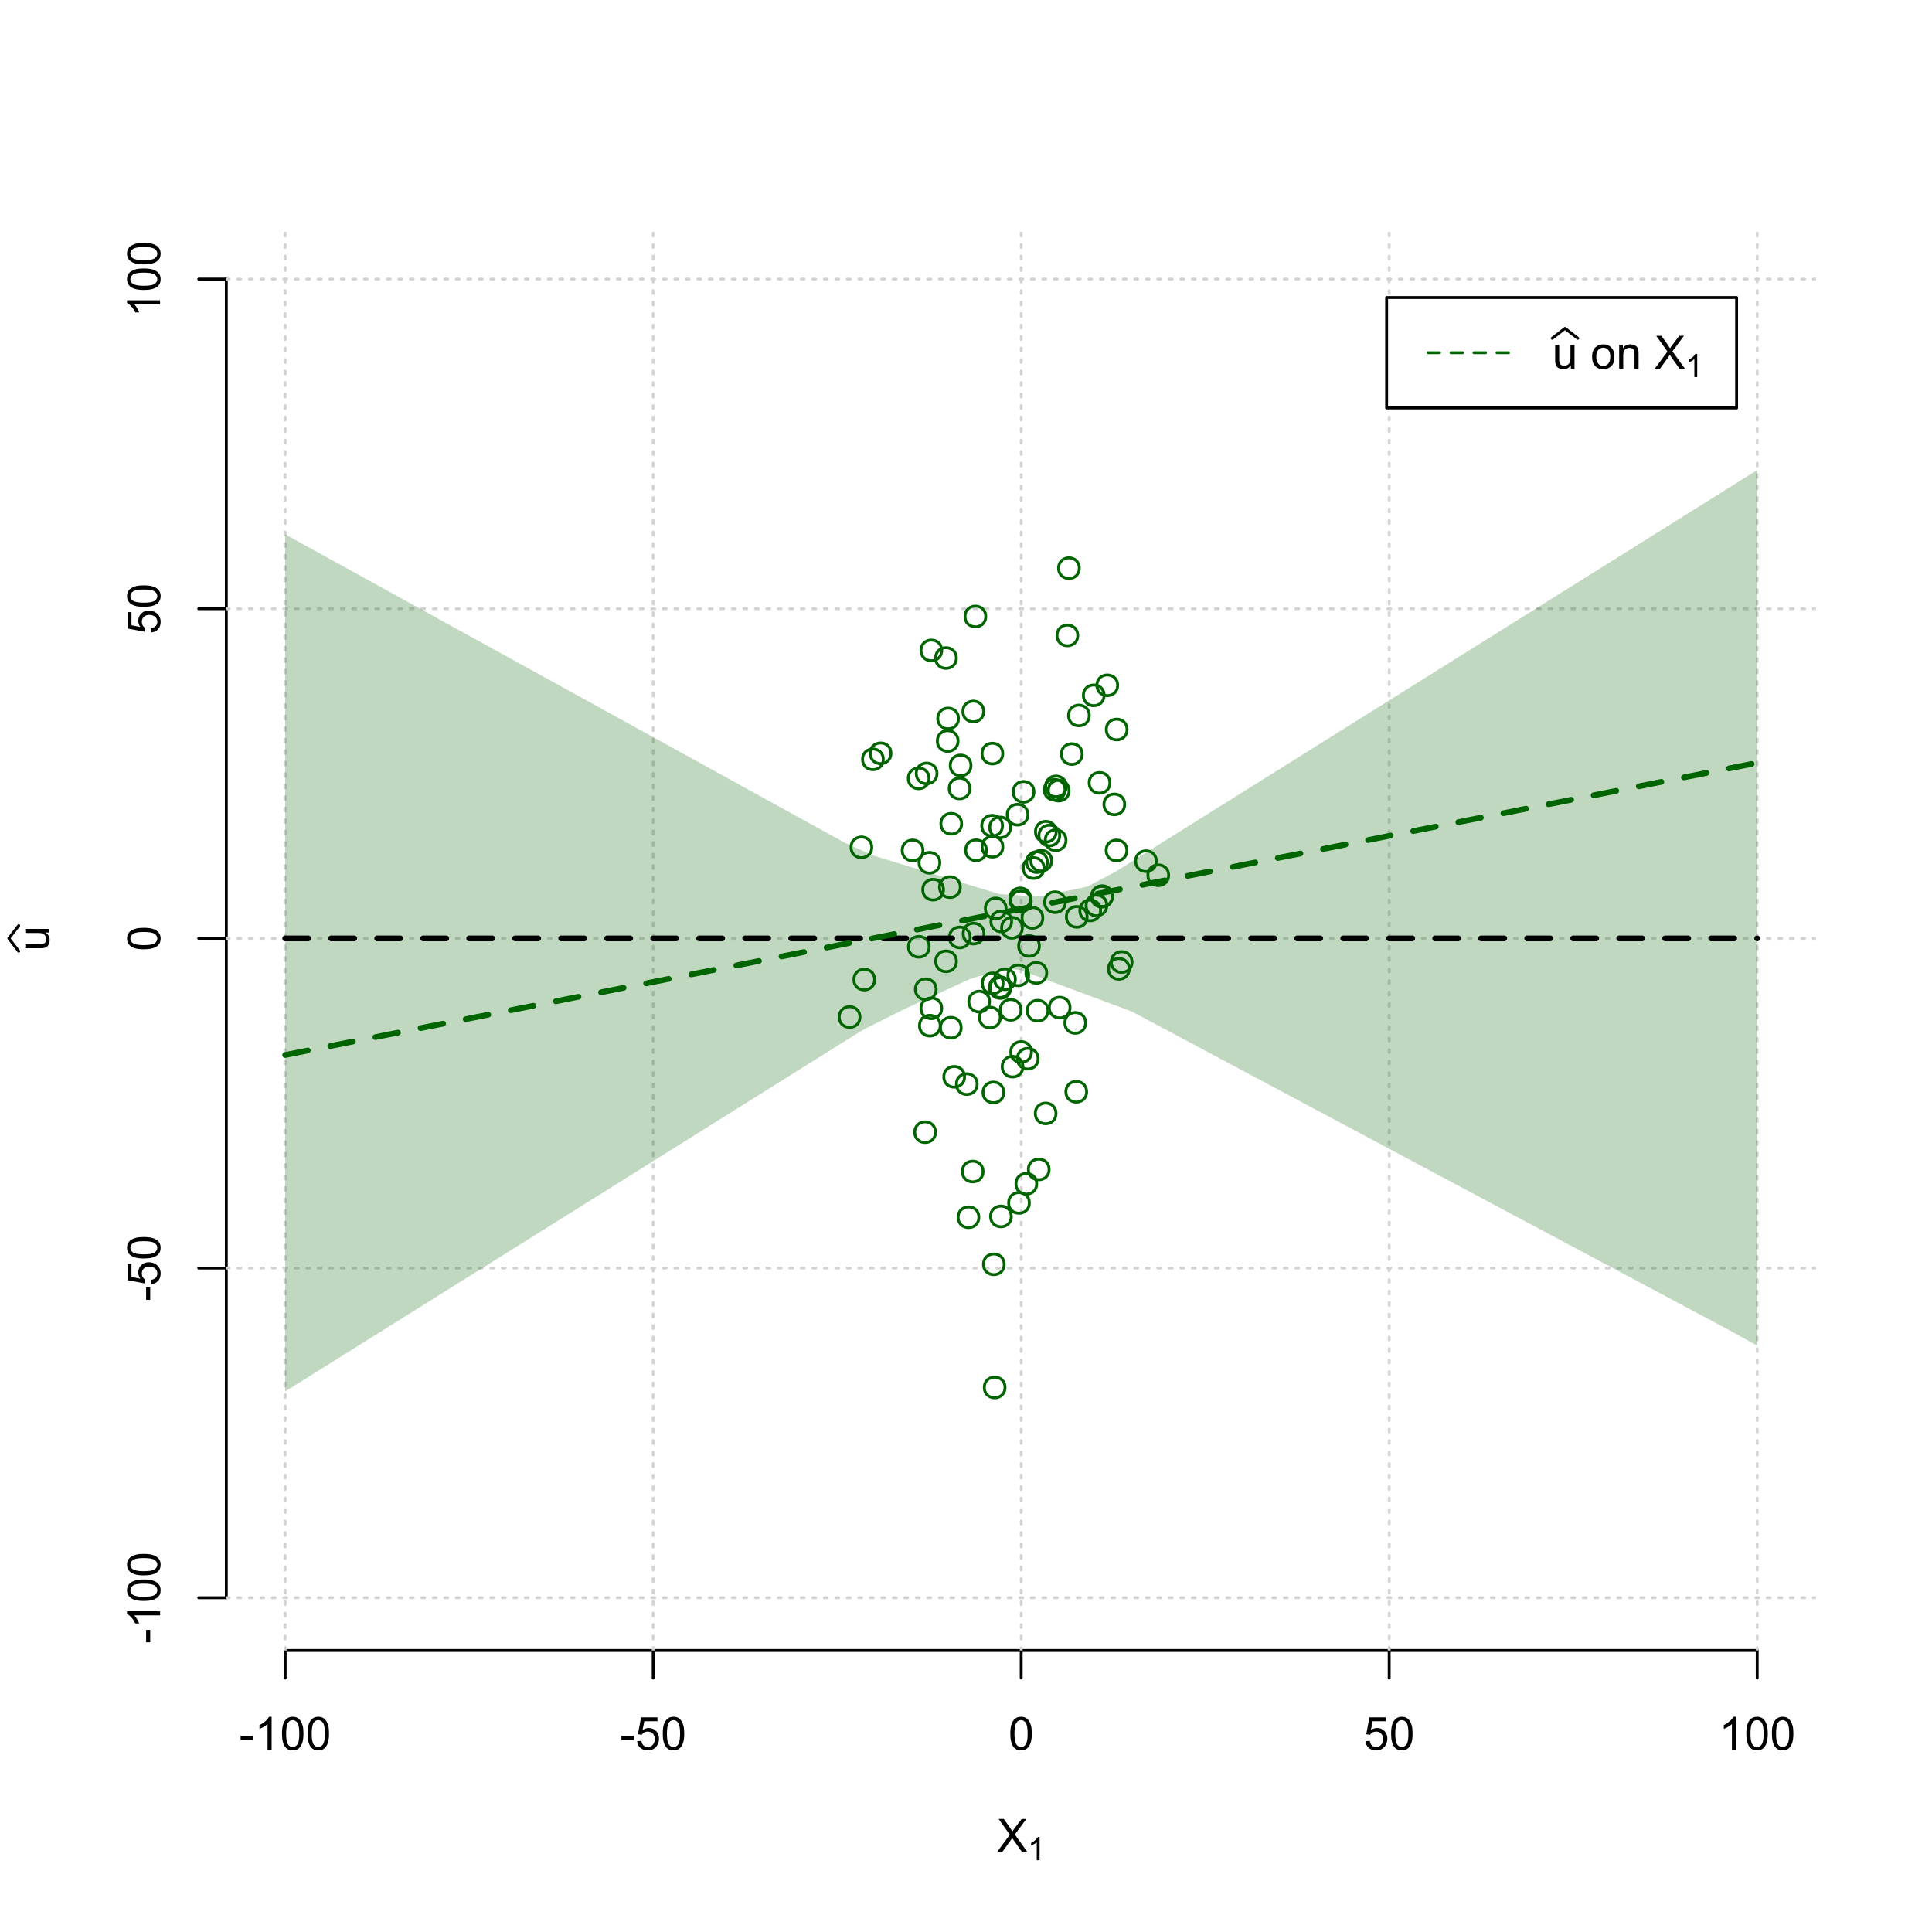 <?xml version="1.0" encoding="UTF-8"?>
<svg xmlns="http://www.w3.org/2000/svg" xmlns:xlink="http://www.w3.org/1999/xlink" width="504pt" height="504pt" viewBox="0 0 504 504" version="1.1">
<defs>
<g>
<symbol overflow="visible" id="glyph0-0">
<path style="stroke:none;" d="M 1.5 0 L 1.5 -7.5 L 7.5 -7.5 L 7.5 0 Z M 1.688 -0.188 L 7.312 -0.188 L 7.312 -7.312 L 1.688 -7.312 Z M 1.688 -0.188 "/>
</symbol>
<symbol overflow="visible" id="glyph0-1">
<path style="stroke:none;" d="M 0.055 0 L 3.375 -4.477 L 0.445 -8.59 L 1.797 -8.59 L 3.359 -6.387 C 3.68 -5.93 3.91 -5.578 4.047 -5.332 C 4.238 -5.645 4.465 -5.969 4.727 -6.312 L 6.457 -8.59 L 7.695 -8.59 L 4.676 -4.539 L 7.93 0 L 6.523 0 L 4.359 -3.062 C 4.238 -3.238 4.113 -3.43 3.984 -3.641 C 3.789 -3.324 3.652 -3.109 3.574 -2.992 L 1.418 0 Z M 0.055 0 "/>
</symbol>
<symbol overflow="visible" id="glyph0-2">
<path style="stroke:none;" d="M 0.383 -2.578 L 0.383 -3.641 L 3.621 -3.641 L 3.621 -2.578 Z M 0.383 -2.578 "/>
</symbol>
<symbol overflow="visible" id="glyph0-3">
<path style="stroke:none;" d="M 4.469 0 L 3.414 0 L 3.414 -6.719 C 3.16 -6.477 2.828 -6.234 2.414 -5.996 C 2 -5.75 1.629 -5.57 1.305 -5.449 L 1.305 -6.469 C 1.895 -6.742 2.41 -7.078 2.852 -7.477 C 3.293 -7.871 3.605 -8.254 3.789 -8.625 L 4.469 -8.625 Z M 4.469 0 "/>
</symbol>
<symbol overflow="visible" id="glyph0-4">
<path style="stroke:none;" d="M 0.5 -4.234 C 0.496 -5.246 0.602 -6.062 0.812 -6.688 C 1.02 -7.305 1.328 -7.785 1.742 -8.121 C 2.148 -8.457 2.668 -8.625 3.297 -8.625 C 3.758 -8.625 4.164 -8.531 4.512 -8.348 C 4.855 -8.16 5.141 -7.891 5.371 -7.543 C 5.594 -7.191 5.773 -6.766 5.906 -6.266 C 6.035 -5.762 6.098 -5.086 6.102 -4.234 C 6.098 -3.227 5.996 -2.414 5.789 -1.797 C 5.578 -1.176 5.266 -0.695 4.859 -0.359 C 4.445 -0.02 3.926 0.145 3.297 0.148 C 2.465 0.145 1.816 -0.148 1.348 -0.742 C 0.781 -1.457 0.496 -2.621 0.5 -4.234 Z M 1.582 -4.234 C 1.582 -2.824 1.746 -1.887 2.074 -1.418 C 2.402 -0.949 2.809 -0.715 3.297 -0.719 C 3.777 -0.715 4.184 -0.949 4.52 -1.422 C 4.848 -1.887 5.016 -2.824 5.016 -4.234 C 5.016 -5.648 4.848 -6.59 4.52 -7.055 C 4.184 -7.516 3.773 -7.746 3.289 -7.75 C 2.801 -7.746 2.414 -7.543 2.125 -7.137 C 1.762 -6.613 1.582 -5.645 1.582 -4.234 Z M 1.582 -4.234 "/>
</symbol>
<symbol overflow="visible" id="glyph0-5">
<path style="stroke:none;" d="M 0.5 -2.25 L 1.605 -2.344 C 1.684 -1.805 1.871 -1.398 2.176 -1.125 C 2.473 -0.852 2.836 -0.715 3.258 -0.719 C 3.766 -0.715 4.195 -0.906 4.547 -1.293 C 4.898 -1.672 5.074 -2.18 5.074 -2.82 C 5.074 -3.414 4.902 -3.891 4.566 -4.242 C 4.227 -4.59 3.785 -4.762 3.242 -4.766 C 2.898 -4.762 2.594 -4.684 2.32 -4.531 C 2.047 -4.375 1.832 -4.176 1.676 -3.93 L 0.688 -4.062 L 1.516 -8.473 L 5.789 -8.473 L 5.789 -7.465 L 2.359 -7.465 L 1.898 -5.156 C 2.414 -5.516 2.953 -5.695 3.523 -5.695 C 4.27 -5.695 4.902 -5.434 5.422 -4.914 C 5.934 -4.395 6.191 -3.727 6.195 -2.914 C 6.191 -2.133 5.965 -1.461 5.516 -0.898 C 4.961 -0.199 4.211 0.145 3.258 0.148 C 2.477 0.145 1.836 -0.07 1.344 -0.508 C 0.844 -0.941 0.562 -1.523 0.5 -2.25 Z M 0.5 -2.25 "/>
</symbol>
<symbol overflow="visible" id="glyph0-6">
<path style="stroke:none;" d="M 4.867 0 L 4.867 -0.914 C 4.379 -0.211 3.723 0.141 2.895 0.141 C 2.527 0.141 2.184 0.07 1.867 -0.07 C 1.547 -0.211 1.309 -0.387 1.156 -0.602 C 1 -0.812 0.895 -1.074 0.832 -1.383 C 0.785 -1.59 0.762 -1.918 0.766 -2.367 L 0.766 -6.223 L 1.82 -6.223 L 1.82 -2.773 C 1.816 -2.219 1.84 -1.848 1.887 -1.656 C 1.949 -1.379 2.09 -1.16 2.309 -1.004 C 2.523 -0.84 2.789 -0.762 3.105 -0.766 C 3.418 -0.762 3.715 -0.844 3.996 -1.008 C 4.273 -1.172 4.469 -1.391 4.586 -1.672 C 4.699 -1.949 4.758 -2.355 4.758 -2.891 L 4.758 -6.223 L 5.812 -6.223 L 5.812 0 Z M 4.867 0 "/>
</symbol>
<symbol overflow="visible" id="glyph0-7">
<path style="stroke:none;" d=""/>
</symbol>
<symbol overflow="visible" id="glyph0-8">
<path style="stroke:none;" d="M 0.398 -3.109 C 0.398 -4.262 0.719 -5.117 1.359 -5.672 C 1.895 -6.133 2.547 -6.363 3.316 -6.363 C 4.172 -6.363 4.871 -6.082 5.414 -5.52 C 5.953 -4.957 6.223 -4.184 6.227 -3.199 C 6.223 -2.398 6.102 -1.766 5.867 -1.309 C 5.625 -0.848 5.277 -0.492 4.82 -0.238 C 4.359 0.016 3.859 0.141 3.316 0.141 C 2.441 0.141 1.734 -0.137 1.203 -0.695 C 0.664 -1.254 0.398 -2.059 0.398 -3.109 Z M 1.484 -3.109 C 1.48 -2.309 1.656 -1.711 2.004 -1.32 C 2.348 -0.922 2.785 -0.727 3.316 -0.727 C 3.84 -0.727 4.273 -0.926 4.621 -1.324 C 4.969 -1.723 5.145 -2.328 5.145 -3.148 C 5.145 -3.914 4.969 -4.496 4.617 -4.895 C 4.266 -5.289 3.832 -5.488 3.316 -5.492 C 2.785 -5.488 2.348 -5.293 2.004 -4.898 C 1.656 -4.5 1.48 -3.902 1.484 -3.109 Z M 1.484 -3.109 "/>
</symbol>
<symbol overflow="visible" id="glyph0-9">
<path style="stroke:none;" d="M 0.789 0 L 0.789 -6.223 L 1.742 -6.223 L 1.742 -5.336 C 2.195 -6.02 2.855 -6.363 3.719 -6.363 C 4.09 -6.363 4.434 -6.293 4.754 -6.16 C 5.066 -6.023 5.305 -5.848 5.461 -5.633 C 5.617 -5.41 5.727 -5.152 5.789 -4.852 C 5.828 -4.656 5.848 -4.312 5.848 -3.828 L 5.848 0 L 4.793 0 L 4.793 -3.785 C 4.793 -4.215 4.75 -4.535 4.668 -4.75 C 4.586 -4.961 4.441 -5.129 4.234 -5.258 C 4.023 -5.383 3.777 -5.449 3.5 -5.449 C 3.047 -5.449 2.66 -5.305 2.332 -5.02 C 2.004 -4.734 1.84 -4.195 1.844 -3.398 L 1.844 0 Z M 0.789 0 "/>
</symbol>
<symbol overflow="visible" id="glyph1-0">
<path style="stroke:none;" d="M 1.051 0 L 1.051 -5.25 L 5.25 -5.25 L 5.25 0 Z M 1.18 -0.133 L 5.117 -0.133 L 5.117 -5.117 L 1.18 -5.117 Z M 1.18 -0.133 "/>
</symbol>
<symbol overflow="visible" id="glyph1-1">
<path style="stroke:none;" d="M 3.129 0 L 2.391 0 L 2.391 -4.703 C 2.211 -4.531 1.977 -4.363 1.691 -4.195 C 1.398 -4.023 1.141 -3.895 0.914 -3.812 L 0.914 -4.527 C 1.328 -4.719 1.688 -4.953 1.996 -5.234 C 2.305 -5.508 2.523 -5.777 2.652 -6.039 L 3.129 -6.039 Z M 3.129 0 "/>
</symbol>
<symbol overflow="visible" id="glyph2-0">
<path style="stroke:none;" d="M 0 -1.5 L -7.5 -1.5 L -7.5 -7.5 L 0 -7.5 Z M -0.188 -1.688 L -0.188 -7.312 L -7.312 -7.312 L -7.312 -1.688 Z M -0.188 -1.688 "/>
</symbol>
<symbol overflow="visible" id="glyph2-1">
<path style="stroke:none;" d="M 0 -4.867 L -0.914 -4.867 C -0.211 -4.379 0.141 -3.723 0.141 -2.895 C 0.141 -2.527 0.07 -2.184 -0.07 -1.867 C -0.211 -1.547 -0.387 -1.309 -0.598 -1.156 C -0.809 -1 -1.07 -0.895 -1.383 -0.832 C -1.59 -0.789 -1.918 -0.766 -2.367 -0.77 L -6.223 -0.77 L -6.223 -1.824 L -2.773 -1.824 C -2.219 -1.82 -1.848 -1.844 -1.656 -1.887 C -1.379 -1.949 -1.16 -2.09 -1.004 -2.309 C -0.84 -2.523 -0.762 -2.789 -0.766 -3.105 C -0.762 -3.418 -0.844 -3.715 -1.008 -3.996 C -1.172 -4.273 -1.391 -4.469 -1.672 -4.586 C -1.945 -4.699 -2.352 -4.758 -2.887 -4.758 L -6.223 -4.758 L -6.223 -5.812 L 0 -5.812 Z M 0 -4.867 "/>
</symbol>
<symbol overflow="visible" id="glyph2-2">
<path style="stroke:none;" d="M -2.578 -0.383 L -3.641 -0.383 L -3.641 -3.621 L -2.578 -3.621 Z M -2.578 -0.383 "/>
</symbol>
<symbol overflow="visible" id="glyph2-3">
<path style="stroke:none;" d="M 0 -4.469 L 0 -3.414 L -6.719 -3.418 C -6.477 -3.16 -6.234 -2.828 -5.996 -2.418 C -5.75 -2.004 -5.57 -1.633 -5.449 -1.309 L -6.469 -1.309 C -6.742 -1.895 -7.078 -2.41 -7.477 -2.852 C -7.871 -3.293 -8.254 -3.605 -8.625 -3.793 L -8.625 -4.473 Z M 0 -4.469 "/>
</symbol>
<symbol overflow="visible" id="glyph2-4">
<path style="stroke:none;" d="M -4.234 -0.5 C -5.246 -0.496 -6.062 -0.602 -6.688 -0.812 C -7.305 -1.02 -7.785 -1.328 -8.121 -1.742 C -8.457 -2.152 -8.625 -2.672 -8.625 -3.301 C -8.625 -3.758 -8.531 -4.164 -8.348 -4.512 C -8.16 -4.859 -7.891 -5.145 -7.543 -5.371 C -7.191 -5.594 -6.766 -5.773 -6.266 -5.906 C -5.762 -6.035 -5.086 -6.098 -4.234 -6.102 C -3.223 -6.098 -2.41 -5.996 -1.793 -5.789 C -1.176 -5.578 -0.695 -5.266 -0.359 -4.859 C -0.02 -4.445 0.145 -3.926 0.148 -3.297 C 0.145 -2.465 -0.148 -1.816 -0.742 -1.348 C -1.457 -0.781 -2.621 -0.496 -4.234 -0.5 Z M -4.234 -1.582 C -2.824 -1.582 -1.887 -1.746 -1.418 -2.074 C -0.949 -2.402 -0.715 -2.809 -0.719 -3.297 C -0.715 -3.777 -0.949 -4.184 -1.422 -4.52 C -1.887 -4.848 -2.824 -5.016 -4.234 -5.016 C -5.648 -5.016 -6.59 -4.848 -7.055 -4.52 C -7.516 -4.188 -7.746 -3.777 -7.75 -3.289 C -7.746 -2.801 -7.543 -2.414 -7.137 -2.129 C -6.613 -1.762 -5.645 -1.582 -4.234 -1.582 Z M -4.234 -1.582 "/>
</symbol>
<symbol overflow="visible" id="glyph2-5">
<path style="stroke:none;" d="M -2.25 -0.5 L -2.344 -1.605 C -1.805 -1.684 -1.398 -1.871 -1.125 -2.176 C -0.852 -2.473 -0.715 -2.836 -0.719 -3.258 C -0.715 -3.766 -0.906 -4.195 -1.293 -4.547 C -1.672 -4.898 -2.18 -5.074 -2.816 -5.074 C -3.414 -5.074 -3.891 -4.902 -4.242 -4.566 C -4.59 -4.227 -4.762 -3.785 -4.766 -3.242 C -4.762 -2.898 -4.684 -2.594 -4.531 -2.32 C -4.375 -2.047 -4.176 -1.832 -3.93 -1.676 L -4.062 -0.688 L -8.473 -1.52 L -8.473 -5.789 L -7.465 -5.789 L -7.465 -2.363 L -5.156 -1.898 C -5.516 -2.414 -5.695 -2.953 -5.695 -3.523 C -5.695 -4.27 -5.434 -4.902 -4.914 -5.422 C -4.395 -5.934 -3.727 -6.191 -2.91 -6.195 C -2.133 -6.191 -1.461 -5.965 -0.895 -5.516 C -0.199 -4.961 0.145 -4.211 0.148 -3.258 C 0.145 -2.477 -0.07 -1.836 -0.508 -1.344 C -0.941 -0.848 -1.523 -0.566 -2.25 -0.5 Z M -2.25 -0.5 "/>
</symbol>
</g>
<clipPath id="clip1">
  <path d="M 74 59.039 L 75 59.039 L 75 430.559 L 74 430.559 Z M 74 59.039 "/>
</clipPath>
<clipPath id="clip2">
  <path d="M 170 59.039 L 171 59.039 L 171 430.559 L 170 430.559 Z M 170 59.039 "/>
</clipPath>
<clipPath id="clip3">
  <path d="M 266 59.039 L 267 59.039 L 267 430.559 L 266 430.559 Z M 266 59.039 "/>
</clipPath>
<clipPath id="clip4">
  <path d="M 362 59.039 L 363 59.039 L 363 430.559 L 362 430.559 Z M 362 59.039 "/>
</clipPath>
<clipPath id="clip5">
  <path d="M 458 59.039 L 459 59.039 L 459 430.559 L 458 430.559 Z M 458 59.039 "/>
</clipPath>
<clipPath id="clip6">
  <path d="M 59.039 416 L 473.758 416 L 473.758 418 L 59.039 418 Z M 59.039 416 "/>
</clipPath>
<clipPath id="clip7">
  <path d="M 59.039 330 L 473.758 330 L 473.758 332 L 59.039 332 Z M 59.039 330 "/>
</clipPath>
<clipPath id="clip8">
  <path d="M 59.039 244 L 473.758 244 L 473.758 246 L 59.039 246 Z M 59.039 244 "/>
</clipPath>
<clipPath id="clip9">
  <path d="M 59.039 158 L 473.758 158 L 473.758 160 L 59.039 160 Z M 59.039 158 "/>
</clipPath>
<clipPath id="clip10">
  <path d="M 59.039 72 L 473.758 72 L 473.758 74 L 59.039 74 Z M 59.039 72 "/>
</clipPath>
</defs>
<g id="surface2736">
<rect x="0" y="0" width="504" height="504" style="fill:rgb(100%,100%,100%);fill-opacity:1;stroke:none;"/>
<g style="fill:rgb(0%,0%,0%);fill-opacity:1;">
  <use xlink:href="#glyph0-1" x="260.062" y="483.102"/>
</g>
<g style="fill:rgb(0%,0%,0%);fill-opacity:1;">
  <use xlink:href="#glyph1-1" x="268.066" y="485.281"/>
</g>
<g style="fill:rgb(0%,0%,0%);fill-opacity:1;">
  <use xlink:href="#glyph2-1" x="12.82" y="248.137"/>
</g>
<path style="fill:none;stroke-width:0.75;stroke-linecap:round;stroke-linejoin:round;stroke:rgb(0%,0%,0%);stroke-opacity:1;stroke-miterlimit:10;" d="M 4.879 248.137 L 2.301 244.801 L 4.879 241.465 "/>
<path style="fill:none;stroke-width:0.75;stroke-linecap:round;stroke-linejoin:round;stroke:rgb(0%,0%,0%);stroke-opacity:1;stroke-miterlimit:10;" d="M 74.398 430.559 L 458.398 430.559 "/>
<path style="fill:none;stroke-width:0.75;stroke-linecap:round;stroke-linejoin:round;stroke:rgb(0%,0%,0%);stroke-opacity:1;stroke-miterlimit:10;" d="M 74.398 430.559 L 74.398 437.762 "/>
<path style="fill:none;stroke-width:0.75;stroke-linecap:round;stroke-linejoin:round;stroke:rgb(0%,0%,0%);stroke-opacity:1;stroke-miterlimit:10;" d="M 170.398 430.559 L 170.398 437.762 "/>
<path style="fill:none;stroke-width:0.75;stroke-linecap:round;stroke-linejoin:round;stroke:rgb(0%,0%,0%);stroke-opacity:1;stroke-miterlimit:10;" d="M 266.398 430.559 L 266.398 437.762 "/>
<path style="fill:none;stroke-width:0.75;stroke-linecap:round;stroke-linejoin:round;stroke:rgb(0%,0%,0%);stroke-opacity:1;stroke-miterlimit:10;" d="M 362.398 430.559 L 362.398 437.762 "/>
<path style="fill:none;stroke-width:0.75;stroke-linecap:round;stroke-linejoin:round;stroke:rgb(0%,0%,0%);stroke-opacity:1;stroke-miterlimit:10;" d="M 458.398 430.559 L 458.398 437.762 "/>
<g style="fill:rgb(0%,0%,0%);fill-opacity:1;">
  <use xlink:href="#glyph0-2" x="62.391" y="456.48"/>
  <use xlink:href="#glyph0-3" x="66.387" y="456.48"/>
  <use xlink:href="#glyph0-4" x="73.061" y="456.48"/>
  <use xlink:href="#glyph0-4" x="79.734" y="456.48"/>
</g>
<g style="fill:rgb(0%,0%,0%);fill-opacity:1;">
  <use xlink:href="#glyph0-2" x="161.727" y="456.48"/>
  <use xlink:href="#glyph0-5" x="165.723" y="456.48"/>
  <use xlink:href="#glyph0-4" x="172.396" y="456.48"/>
</g>
<g style="fill:rgb(0%,0%,0%);fill-opacity:1;">
  <use xlink:href="#glyph0-4" x="263.062" y="456.48"/>
</g>
<g style="fill:rgb(0%,0%,0%);fill-opacity:1;">
  <use xlink:href="#glyph0-5" x="355.727" y="456.48"/>
  <use xlink:href="#glyph0-4" x="362.4" y="456.48"/>
</g>
<g style="fill:rgb(0%,0%,0%);fill-opacity:1;">
  <use xlink:href="#glyph0-3" x="448.387" y="456.48"/>
  <use xlink:href="#glyph0-4" x="455.061" y="456.48"/>
  <use xlink:href="#glyph0-4" x="461.734" y="456.48"/>
</g>
<path style="fill:none;stroke-width:0.75;stroke-linecap:round;stroke-linejoin:round;stroke:rgb(0%,0%,0%);stroke-opacity:1;stroke-miterlimit:10;" d="M 59.039 416.801 L 59.039 72.801 "/>
<path style="fill:none;stroke-width:0.75;stroke-linecap:round;stroke-linejoin:round;stroke:rgb(0%,0%,0%);stroke-opacity:1;stroke-miterlimit:10;" d="M 59.039 416.801 L 51.84 416.801 "/>
<path style="fill:none;stroke-width:0.75;stroke-linecap:round;stroke-linejoin:round;stroke:rgb(0%,0%,0%);stroke-opacity:1;stroke-miterlimit:10;" d="M 59.039 330.801 L 51.84 330.801 "/>
<path style="fill:none;stroke-width:0.75;stroke-linecap:round;stroke-linejoin:round;stroke:rgb(0%,0%,0%);stroke-opacity:1;stroke-miterlimit:10;" d="M 59.039 244.801 L 51.84 244.801 "/>
<path style="fill:none;stroke-width:0.75;stroke-linecap:round;stroke-linejoin:round;stroke:rgb(0%,0%,0%);stroke-opacity:1;stroke-miterlimit:10;" d="M 59.039 158.801 L 51.84 158.801 "/>
<path style="fill:none;stroke-width:0.75;stroke-linecap:round;stroke-linejoin:round;stroke:rgb(0%,0%,0%);stroke-opacity:1;stroke-miterlimit:10;" d="M 59.039 72.801 L 51.84 72.801 "/>
<g style="fill:rgb(0%,0%,0%);fill-opacity:1;">
  <use xlink:href="#glyph2-2" x="41.762" y="428.809"/>
  <use xlink:href="#glyph2-3" x="41.762" y="424.812"/>
  <use xlink:href="#glyph2-4" x="41.762" y="418.139"/>
  <use xlink:href="#glyph2-4" x="41.762" y="411.465"/>
</g>
<g style="fill:rgb(0%,0%,0%);fill-opacity:1;">
  <use xlink:href="#glyph2-2" x="41.762" y="339.473"/>
  <use xlink:href="#glyph2-5" x="41.762" y="335.477"/>
  <use xlink:href="#glyph2-4" x="41.762" y="328.803"/>
</g>
<g style="fill:rgb(0%,0%,0%);fill-opacity:1;">
  <use xlink:href="#glyph2-4" x="41.762" y="248.137"/>
</g>
<g style="fill:rgb(0%,0%,0%);fill-opacity:1;">
  <use xlink:href="#glyph2-5" x="41.762" y="165.473"/>
  <use xlink:href="#glyph2-4" x="41.762" y="158.799"/>
</g>
<g style="fill:rgb(0%,0%,0%);fill-opacity:1;">
  <use xlink:href="#glyph2-3" x="41.762" y="82.812"/>
  <use xlink:href="#glyph2-4" x="41.762" y="76.139"/>
  <use xlink:href="#glyph2-4" x="41.762" y="69.465"/>
</g>
<g clip-path="url(#clip1)" clip-rule="nonzero">
<path style="fill:none;stroke-width:0.75;stroke-linecap:round;stroke-linejoin:round;stroke:rgb(82.745%,82.745%,82.745%);stroke-opacity:1;stroke-dasharray:0.75,2.25;stroke-miterlimit:10;" d="M 74.398 430.559 L 74.398 59.039 "/>
</g>
<g clip-path="url(#clip2)" clip-rule="nonzero">
<path style="fill:none;stroke-width:0.75;stroke-linecap:round;stroke-linejoin:round;stroke:rgb(82.745%,82.745%,82.745%);stroke-opacity:1;stroke-dasharray:0.75,2.25;stroke-miterlimit:10;" d="M 170.398 430.559 L 170.398 59.039 "/>
</g>
<g clip-path="url(#clip3)" clip-rule="nonzero">
<path style="fill:none;stroke-width:0.75;stroke-linecap:round;stroke-linejoin:round;stroke:rgb(82.745%,82.745%,82.745%);stroke-opacity:1;stroke-dasharray:0.75,2.25;stroke-miterlimit:10;" d="M 266.398 430.559 L 266.398 59.039 "/>
</g>
<g clip-path="url(#clip4)" clip-rule="nonzero">
<path style="fill:none;stroke-width:0.75;stroke-linecap:round;stroke-linejoin:round;stroke:rgb(82.745%,82.745%,82.745%);stroke-opacity:1;stroke-dasharray:0.75,2.25;stroke-miterlimit:10;" d="M 362.398 430.559 L 362.398 59.039 "/>
</g>
<g clip-path="url(#clip5)" clip-rule="nonzero">
<path style="fill:none;stroke-width:0.75;stroke-linecap:round;stroke-linejoin:round;stroke:rgb(82.745%,82.745%,82.745%);stroke-opacity:1;stroke-dasharray:0.75,2.25;stroke-miterlimit:10;" d="M 458.398 430.559 L 458.398 59.039 "/>
</g>
<g clip-path="url(#clip6)" clip-rule="nonzero">
<path style="fill:none;stroke-width:0.75;stroke-linecap:round;stroke-linejoin:round;stroke:rgb(82.745%,82.745%,82.745%);stroke-opacity:1;stroke-dasharray:0.75,2.25;stroke-miterlimit:10;" d="M 59.039 416.801 L 473.762 416.801 "/>
</g>
<g clip-path="url(#clip7)" clip-rule="nonzero">
<path style="fill:none;stroke-width:0.75;stroke-linecap:round;stroke-linejoin:round;stroke:rgb(82.745%,82.745%,82.745%);stroke-opacity:1;stroke-dasharray:0.75,2.25;stroke-miterlimit:10;" d="M 59.039 330.801 L 473.762 330.801 "/>
</g>
<g clip-path="url(#clip8)" clip-rule="nonzero">
<path style="fill:none;stroke-width:0.75;stroke-linecap:round;stroke-linejoin:round;stroke:rgb(82.745%,82.745%,82.745%);stroke-opacity:1;stroke-dasharray:0.75,2.25;stroke-miterlimit:10;" d="M 59.039 244.801 L 473.762 244.801 "/>
</g>
<g clip-path="url(#clip9)" clip-rule="nonzero">
<path style="fill:none;stroke-width:0.75;stroke-linecap:round;stroke-linejoin:round;stroke:rgb(82.745%,82.745%,82.745%);stroke-opacity:1;stroke-dasharray:0.75,2.25;stroke-miterlimit:10;" d="M 59.039 158.801 L 473.762 158.801 "/>
</g>
<g clip-path="url(#clip10)" clip-rule="nonzero">
<path style="fill:none;stroke-width:0.75;stroke-linecap:round;stroke-linejoin:round;stroke:rgb(82.745%,82.745%,82.745%);stroke-opacity:1;stroke-dasharray:0.75,2.25;stroke-miterlimit:10;" d="M 59.039 72.801 L 473.762 72.801 "/>
</g>
<path style=" stroke:none;fill-rule:nonzero;fill:rgb(0%,39.216%,0%);fill-opacity:0.251;" d="M 74.398 72.801 L 74.398 139.395 L 76.32 140.453 L 78.238 141.512 L 80.16 142.57 L 82.078 143.629 L 85.922 145.746 L 87.84 146.801 L 89.762 147.859 L 91.68 148.918 L 93.602 149.977 L 95.52 151.035 L 97.441 152.094 L 99.359 153.152 L 101.281 154.211 L 103.199 155.27 L 105.121 156.328 L 107.039 157.383 L 108.961 158.441 L 110.879 159.5 L 112.801 160.559 L 114.719 161.617 L 116.641 162.676 L 118.559 163.734 L 120.48 164.793 L 122.398 165.852 L 124.32 166.906 L 126.238 167.965 L 128.16 169.023 L 130.078 170.082 L 133.922 172.199 L 135.84 173.258 L 137.762 174.316 L 139.68 175.375 L 141.602 176.434 L 143.52 177.488 L 145.441 178.547 L 147.359 179.605 L 149.281 180.664 L 151.199 181.723 L 153.121 182.781 L 155.039 183.84 L 156.961 184.898 L 158.879 185.957 L 160.801 187.012 L 162.719 188.07 L 164.641 189.129 L 166.559 190.188 L 168.48 191.246 L 170.398 192.305 L 172.32 193.363 L 174.238 194.422 L 176.16 195.48 L 178.078 196.539 L 180 197.594 L 181.922 198.652 L 183.84 199.711 L 185.762 200.77 L 187.68 201.828 L 189.602 202.887 L 191.52 203.945 L 193.441 205.004 L 195.359 206.062 L 197.281 207.117 L 199.199 208.176 L 201.121 209.234 L 203.039 210.293 L 204.961 211.352 L 206.879 212.41 L 208.801 213.469 L 210.719 214.527 L 212.641 215.586 L 214.559 216.645 L 216.48 217.699 L 218.398 218.758 L 220.32 219.816 L 222.238 220.707 L 224.16 221.555 L 226.078 222.406 L 228 223.242 L 229.922 223.828 L 231.84 224.418 L 233.762 225.004 L 235.68 225.59 L 237.602 226.176 L 239.52 226.762 L 241.441 227.348 L 243.359 227.934 L 245.281 228.52 L 247.199 229.105 L 249.121 229.691 L 251.039 230.277 L 252.961 230.867 L 254.879 231.453 L 256.801 232.039 L 258.719 232.625 L 260.641 233.211 L 262.559 233.363 L 264.48 233.496 L 266.398 233.633 L 268.32 233.766 L 270.238 233.902 L 272.16 233.668 L 274.078 233.277 L 277.922 232.488 L 279.84 232.098 L 281.762 231.703 L 283.68 231.258 L 285.602 230.258 L 287.52 229.258 L 289.441 228.258 L 291.359 227.184 L 293.281 225.98 L 295.199 224.777 L 297.121 223.578 L 299.039 222.375 L 300.961 221.172 L 302.879 219.973 L 304.801 218.77 L 306.719 217.566 L 308.641 216.367 L 310.559 215.164 L 312.48 213.961 L 314.398 212.762 L 316.32 211.559 L 318.238 210.355 L 320.16 209.156 L 322.078 207.953 L 324 206.75 L 325.922 205.551 L 327.84 204.348 L 329.762 203.145 L 331.68 201.945 L 333.602 200.742 L 335.52 199.539 L 337.441 198.34 L 339.359 197.137 L 341.281 195.934 L 343.199 194.734 L 345.121 193.531 L 347.039 192.328 L 348.961 191.129 L 350.879 189.926 L 352.801 188.723 L 354.719 187.523 L 356.641 186.32 L 358.559 185.117 L 360.48 183.918 L 362.398 182.715 L 364.32 181.512 L 366.238 180.312 L 368.16 179.109 L 370.078 177.906 L 372 176.707 L 373.922 175.504 L 375.84 174.301 L 377.762 173.102 L 379.68 171.898 L 381.602 170.695 L 383.52 169.496 L 385.441 168.293 L 387.359 167.09 L 389.281 165.891 L 391.199 164.688 L 393.121 163.484 L 395.039 162.285 L 396.961 161.082 L 398.879 159.879 L 400.801 158.68 L 402.719 157.477 L 404.641 156.273 L 406.559 155.074 L 408.48 153.871 L 410.398 152.668 L 412.32 151.469 L 414.238 150.266 L 416.16 149.062 L 418.078 147.863 L 421.922 145.457 L 423.84 144.258 L 425.762 143.055 L 427.68 141.852 L 429.602 140.652 L 431.52 139.449 L 433.441 138.246 L 435.359 137.047 L 437.281 135.844 L 439.199 134.641 L 441.121 133.441 L 443.039 132.238 L 444.961 131.035 L 446.879 129.836 L 448.801 128.633 L 450.719 127.43 L 452.641 126.23 L 454.559 125.027 L 456.48 123.824 L 458.398 122.625 L 458.398 72.801 L 458.398 416.801 L 458.398 351.031 L 456.48 349.973 L 454.559 348.914 L 452.641 347.855 L 450.719 346.801 L 448.801 345.773 L 446.879 344.746 L 444.961 343.723 L 443.039 342.699 L 441.121 341.676 L 439.199 340.652 L 437.281 339.625 L 435.359 338.602 L 433.441 337.578 L 431.52 336.555 L 429.602 335.531 L 427.68 334.508 L 425.762 333.48 L 423.84 332.457 L 421.922 331.434 L 418.078 329.387 L 416.16 328.359 L 414.238 327.336 L 412.32 326.312 L 410.398 325.289 L 408.48 324.266 L 406.559 323.238 L 404.641 322.215 L 402.719 321.191 L 400.801 320.168 L 398.879 319.145 L 396.961 318.121 L 395.039 317.094 L 393.121 316.07 L 391.199 315.047 L 389.281 314.023 L 387.359 313 L 385.441 311.973 L 383.52 310.949 L 381.602 309.926 L 379.68 308.902 L 377.762 307.879 L 375.84 306.852 L 373.922 305.828 L 370.078 303.781 L 368.16 302.758 L 366.238 301.734 L 364.32 300.707 L 362.398 299.684 L 360.48 298.66 L 358.559 297.637 L 356.641 296.613 L 354.719 295.586 L 352.801 294.562 L 350.879 293.539 L 348.961 292.516 L 347.039 291.492 L 345.121 290.465 L 343.199 289.441 L 341.281 288.418 L 339.359 287.395 L 337.441 286.371 L 335.52 285.348 L 333.602 284.32 L 331.68 283.297 L 329.762 282.273 L 327.84 281.25 L 325.922 280.227 L 324 279.199 L 322.078 278.176 L 320.16 277.152 L 318.238 276.129 L 316.32 275.105 L 314.398 274.078 L 312.48 273.055 L 310.559 272.031 L 308.641 271.008 L 306.719 269.984 L 304.801 268.957 L 302.879 267.934 L 300.961 266.91 L 299.039 265.887 L 297.121 264.863 L 295.199 263.848 L 293.281 263.133 L 291.359 262.418 L 289.441 261.703 L 287.52 260.992 L 285.602 260.277 L 283.68 259.562 L 281.762 258.848 L 279.84 258.133 L 277.922 257.418 L 276 256.707 L 274.078 255.992 L 272.16 255.277 L 270.238 254.562 L 268.32 253.848 L 266.398 253.133 L 264.48 252.832 L 262.559 252.953 L 260.641 253.414 L 258.719 253.875 L 256.801 254.332 L 254.879 254.793 L 252.961 255.43 L 251.039 256.309 L 249.121 257.191 L 247.199 258.07 L 245.281 258.953 L 243.359 259.832 L 241.441 260.711 L 239.52 261.594 L 237.602 262.473 L 235.68 263.352 L 233.762 264.312 L 231.84 265.273 L 229.922 266.234 L 226.078 268.156 L 224.16 269.246 L 222.238 270.445 L 220.32 271.648 L 218.398 272.852 L 216.48 274.051 L 214.559 275.254 L 212.641 276.457 L 210.719 277.656 L 208.801 278.859 L 206.879 280.062 L 204.961 281.262 L 203.039 282.465 L 201.121 283.668 L 199.199 284.867 L 197.281 286.07 L 195.359 287.273 L 193.441 288.473 L 191.52 289.676 L 189.602 290.879 L 187.68 292.078 L 185.762 293.281 L 183.84 294.484 L 181.922 295.684 L 178.078 298.09 L 176.16 299.289 L 174.238 300.492 L 172.32 301.695 L 170.398 302.895 L 168.48 304.098 L 166.559 305.301 L 164.641 306.5 L 162.719 307.703 L 160.801 308.906 L 158.879 310.105 L 156.961 311.309 L 155.039 312.512 L 153.121 313.711 L 151.199 314.914 L 149.281 316.117 L 147.359 317.316 L 145.441 318.52 L 143.52 319.723 L 141.602 320.922 L 139.68 322.125 L 137.762 323.328 L 135.84 324.527 L 133.922 325.73 L 132 326.934 L 130.078 328.133 L 128.16 329.336 L 126.238 330.539 L 124.32 331.738 L 122.398 332.941 L 120.48 334.145 L 118.559 335.344 L 116.641 336.547 L 114.719 337.75 L 112.801 338.949 L 110.879 340.152 L 108.961 341.355 L 107.039 342.555 L 105.121 343.758 L 103.199 344.961 L 101.281 346.16 L 99.359 347.363 L 97.441 348.566 L 95.52 349.766 L 93.602 350.969 L 91.68 352.172 L 89.762 353.371 L 87.84 354.574 L 85.922 355.777 L 84 356.977 L 82.078 358.18 L 80.16 359.383 L 78.238 360.582 L 76.32 361.785 L 74.398 362.988 L 74.398 416.801 Z M 74.398 72.801 "/>
<path style="fill:none;stroke-width:0.75;stroke-linecap:round;stroke-linejoin:round;stroke:rgb(0%,39.216%,0%);stroke-opacity:1;stroke-miterlimit:10;" d="M 224.332 265.305 C 224.332 268.906 218.934 268.906 218.934 265.305 C 218.934 261.707 224.332 261.707 224.332 265.305 "/>
<path style="fill:none;stroke-width:0.75;stroke-linecap:round;stroke-linejoin:round;stroke:rgb(0%,39.216%,0%);stroke-opacity:1;stroke-miterlimit:10;" d="M 274.332 224.539 C 274.332 228.137 268.93 228.137 268.93 224.539 C 268.93 220.938 274.332 220.938 274.332 224.539 "/>
<path style="fill:none;stroke-width:0.75;stroke-linecap:round;stroke-linejoin:round;stroke:rgb(0%,39.216%,0%);stroke-opacity:1;stroke-miterlimit:10;" d="M 293.387 209.844 C 293.387 213.441 287.988 213.441 287.988 209.844 C 287.988 206.242 293.387 206.242 293.387 209.844 "/>
<path style="fill:none;stroke-width:0.75;stroke-linecap:round;stroke-linejoin:round;stroke:rgb(0%,39.216%,0%);stroke-opacity:1;stroke-miterlimit:10;" d="M 273.68 305.074 C 273.68 308.672 268.277 308.672 268.277 305.074 C 268.277 301.473 273.68 301.473 273.68 305.074 "/>
<path style="fill:none;stroke-width:0.75;stroke-linecap:round;stroke-linejoin:round;stroke:rgb(0%,39.216%,0%);stroke-opacity:1;stroke-miterlimit:10;" d="M 227.418 221.047 C 227.418 224.648 222.02 224.648 222.02 221.047 C 222.02 217.445 227.418 217.445 227.418 221.047 "/>
<path style="fill:none;stroke-width:0.75;stroke-linecap:round;stroke-linejoin:round;stroke:rgb(0%,39.216%,0%);stroke-opacity:1;stroke-miterlimit:10;" d="M 230.418 198.09 C 230.418 201.691 225.02 201.691 225.02 198.09 C 225.02 194.492 230.418 194.492 230.418 198.09 "/>
<path style="fill:none;stroke-width:0.75;stroke-linecap:round;stroke-linejoin:round;stroke:rgb(0%,39.216%,0%);stroke-opacity:1;stroke-miterlimit:10;" d="M 242.348 203.051 C 242.348 206.652 236.949 206.652 236.949 203.051 C 236.949 199.453 242.348 199.453 242.348 203.051 "/>
<path style="fill:none;stroke-width:0.75;stroke-linecap:round;stroke-linejoin:round;stroke:rgb(0%,39.216%,0%);stroke-opacity:1;stroke-miterlimit:10;" d="M 268.34 254.434 C 268.34 258.035 262.941 258.035 262.941 254.434 C 262.941 250.836 268.34 250.836 268.34 254.434 "/>
<path style="fill:none;stroke-width:0.75;stroke-linecap:round;stroke-linejoin:round;stroke:rgb(0%,39.216%,0%);stroke-opacity:1;stroke-miterlimit:10;" d="M 256.602 185.598 C 256.602 189.195 251.199 189.195 251.199 185.598 C 251.199 181.996 256.602 181.996 256.602 185.598 "/>
<path style="fill:none;stroke-width:0.75;stroke-linecap:round;stroke-linejoin:round;stroke:rgb(0%,39.216%,0%);stroke-opacity:1;stroke-miterlimit:10;" d="M 294.008 190.305 C 294.008 193.906 288.609 193.906 288.609 190.305 C 288.609 186.703 294.008 186.703 294.008 190.305 "/>
<path style="fill:none;stroke-width:0.75;stroke-linecap:round;stroke-linejoin:round;stroke:rgb(0%,39.216%,0%);stroke-opacity:1;stroke-miterlimit:10;" d="M 291.562 178.773 C 291.562 182.371 286.16 182.371 286.16 178.773 C 286.16 175.172 291.562 175.172 291.562 178.773 "/>
<path style="fill:none;stroke-width:0.75;stroke-linecap:round;stroke-linejoin:round;stroke:rgb(0%,39.216%,0%);stroke-opacity:1;stroke-miterlimit:10;" d="M 245.273 267.559 C 245.273 271.16 239.875 271.16 239.875 267.559 C 239.875 263.961 245.273 263.961 245.273 267.559 "/>
<path style="fill:none;stroke-width:0.75;stroke-linecap:round;stroke-linejoin:round;stroke:rgb(0%,39.216%,0%);stroke-opacity:1;stroke-miterlimit:10;" d="M 250.508 231.426 C 250.508 235.027 245.105 235.027 245.105 231.426 C 245.105 227.828 250.508 227.828 250.508 231.426 "/>
<path style="fill:none;stroke-width:0.75;stroke-linecap:round;stroke-linejoin:round;stroke:rgb(0%,39.216%,0%);stroke-opacity:1;stroke-miterlimit:10;" d="M 270.438 308.809 C 270.438 312.41 265.039 312.41 265.039 308.809 C 265.039 305.211 270.438 305.211 270.438 308.809 "/>
<path style="fill:none;stroke-width:0.75;stroke-linecap:round;stroke-linejoin:round;stroke:rgb(0%,39.216%,0%);stroke-opacity:1;stroke-miterlimit:10;" d="M 263.535 257.52 C 263.535 261.121 258.137 261.121 258.137 257.52 C 258.137 253.918 263.535 253.918 263.535 257.52 "/>
<path style="fill:none;stroke-width:0.75;stroke-linecap:round;stroke-linejoin:round;stroke:rgb(0%,39.216%,0%);stroke-opacity:1;stroke-miterlimit:10;" d="M 275.527 216.969 C 275.527 220.57 270.129 220.57 270.129 216.969 C 270.129 213.371 275.527 213.371 275.527 216.969 "/>
<path style="fill:none;stroke-width:0.75;stroke-linecap:round;stroke-linejoin:round;stroke:rgb(0%,39.216%,0%);stroke-opacity:1;stroke-miterlimit:10;" d="M 288.73 236.195 C 288.73 239.797 283.328 239.797 283.328 236.195 C 283.328 232.598 288.73 232.598 288.73 236.195 "/>
<path style="fill:none;stroke-width:0.75;stroke-linecap:round;stroke-linejoin:round;stroke:rgb(0%,39.216%,0%);stroke-opacity:1;stroke-miterlimit:10;" d="M 268.523 313.789 C 268.523 317.391 263.125 317.391 263.125 313.789 C 263.125 310.191 268.523 310.191 268.523 313.789 "/>
<path style="fill:none;stroke-width:0.75;stroke-linecap:round;stroke-linejoin:round;stroke:rgb(0%,39.216%,0%);stroke-opacity:1;stroke-miterlimit:10;" d="M 249.48 171.66 C 249.48 175.258 244.078 175.258 244.078 171.66 C 244.078 168.059 249.48 168.059 249.48 171.66 "/>
<path style="fill:none;stroke-width:0.75;stroke-linecap:round;stroke-linejoin:round;stroke:rgb(0%,39.216%,0%);stroke-opacity:1;stroke-miterlimit:10;" d="M 253.082 244.543 C 253.082 248.145 247.684 248.145 247.684 244.543 C 247.684 240.941 253.082 240.941 253.082 244.543 "/>
<path style="fill:none;stroke-width:0.75;stroke-linecap:round;stroke-linejoin:round;stroke:rgb(0%,39.216%,0%);stroke-opacity:1;stroke-miterlimit:10;" d="M 269 235.141 C 269 238.738 263.598 238.738 263.598 235.141 C 263.598 231.539 269 231.539 269 235.141 "/>
<path style="fill:none;stroke-width:0.75;stroke-linecap:round;stroke-linejoin:round;stroke:rgb(0%,39.216%,0%);stroke-opacity:1;stroke-miterlimit:10;" d="M 250.738 268.094 C 250.738 271.691 245.34 271.691 245.34 268.094 C 245.34 264.492 250.738 264.492 250.738 268.094 "/>
<path style="fill:none;stroke-width:0.75;stroke-linecap:round;stroke-linejoin:round;stroke:rgb(0%,39.216%,0%);stroke-opacity:1;stroke-miterlimit:10;" d="M 269.078 274.426 C 269.078 278.023 263.68 278.023 263.68 274.426 C 263.68 270.824 269.078 270.824 269.078 274.426 "/>
<path style="fill:none;stroke-width:0.75;stroke-linecap:round;stroke-linejoin:round;stroke:rgb(0%,39.216%,0%);stroke-opacity:1;stroke-miterlimit:10;" d="M 250.031 187.422 C 250.031 191.023 244.633 191.023 244.633 187.422 C 244.633 183.824 250.031 183.824 250.031 187.422 "/>
<path style="fill:none;stroke-width:0.75;stroke-linecap:round;stroke-linejoin:round;stroke:rgb(0%,39.216%,0%);stroke-opacity:1;stroke-miterlimit:10;" d="M 258.145 261.289 C 258.145 264.887 252.742 264.887 252.742 261.289 C 252.742 257.688 258.145 257.688 258.145 261.289 "/>
<path style="fill:none;stroke-width:0.75;stroke-linecap:round;stroke-linejoin:round;stroke:rgb(0%,39.216%,0%);stroke-opacity:1;stroke-miterlimit:10;" d="M 277.926 235.352 C 277.926 238.953 272.523 238.953 272.523 235.352 C 272.523 231.754 277.926 231.754 277.926 235.352 "/>
<path style="fill:none;stroke-width:0.75;stroke-linecap:round;stroke-linejoin:round;stroke:rgb(0%,39.216%,0%);stroke-opacity:1;stroke-miterlimit:10;" d="M 261.664 256.52 C 261.664 260.117 256.262 260.117 256.262 256.52 C 256.262 252.918 261.664 252.918 261.664 256.52 "/>
<path style="fill:none;stroke-width:0.75;stroke-linecap:round;stroke-linejoin:round;stroke:rgb(0%,39.216%,0%);stroke-opacity:1;stroke-miterlimit:10;" d="M 271.133 246.77 C 271.133 250.371 265.73 250.371 265.73 246.77 C 265.73 243.172 271.133 243.172 271.133 246.77 "/>
<path style="fill:none;stroke-width:0.75;stroke-linecap:round;stroke-linejoin:round;stroke:rgb(0%,39.216%,0%);stroke-opacity:1;stroke-miterlimit:10;" d="M 255.352 317.543 C 255.352 321.145 249.953 321.145 249.953 317.543 C 249.953 313.945 255.352 313.945 255.352 317.543 "/>
<path style="fill:none;stroke-width:0.75;stroke-linecap:round;stroke-linejoin:round;stroke:rgb(0%,39.216%,0%);stroke-opacity:1;stroke-miterlimit:10;" d="M 270.805 276.18 C 270.805 279.777 265.406 279.777 265.406 276.18 C 265.406 272.578 270.805 272.578 270.805 276.18 "/>
<path style="fill:none;stroke-width:0.75;stroke-linecap:round;stroke-linejoin:round;stroke:rgb(0%,39.216%,0%);stroke-opacity:1;stroke-miterlimit:10;" d="M 288.023 181.391 C 288.023 184.992 282.625 184.992 282.625 181.391 C 282.625 177.789 288.023 177.789 288.023 181.391 "/>
<path style="fill:none;stroke-width:0.75;stroke-linecap:round;stroke-linejoin:round;stroke:rgb(0%,39.216%,0%);stroke-opacity:1;stroke-miterlimit:10;" d="M 263.66 257.738 C 263.66 261.336 258.262 261.336 258.262 257.738 C 258.262 254.137 263.66 254.137 263.66 257.738 "/>
<path style="fill:none;stroke-width:0.75;stroke-linecap:round;stroke-linejoin:round;stroke:rgb(0%,39.216%,0%);stroke-opacity:1;stroke-miterlimit:10;" d="M 228.168 255.547 C 228.168 259.148 222.766 259.148 222.766 255.547 C 222.766 251.945 228.168 251.945 228.168 255.547 "/>
<path style="fill:none;stroke-width:0.75;stroke-linecap:round;stroke-linejoin:round;stroke:rgb(0%,39.216%,0%);stroke-opacity:1;stroke-miterlimit:10;" d="M 260.941 265.438 C 260.941 269.035 255.543 269.035 255.543 265.438 C 255.543 261.836 260.941 261.836 260.941 265.438 "/>
<path style="fill:none;stroke-width:0.75;stroke-linecap:round;stroke-linejoin:round;stroke:rgb(0%,39.216%,0%);stroke-opacity:1;stroke-miterlimit:10;" d="M 276.434 217.961 C 276.434 221.562 271.035 221.562 271.035 217.961 C 271.035 214.363 276.434 214.363 276.434 217.961 "/>
<path style="fill:none;stroke-width:0.75;stroke-linecap:round;stroke-linejoin:round;stroke:rgb(0%,39.216%,0%);stroke-opacity:1;stroke-miterlimit:10;" d="M 282.297 196.711 C 282.297 200.309 276.898 200.309 276.898 196.711 C 276.898 193.109 282.297 193.109 282.297 196.711 "/>
<path style="fill:none;stroke-width:0.75;stroke-linecap:round;stroke-linejoin:round;stroke:rgb(0%,39.216%,0%);stroke-opacity:1;stroke-miterlimit:10;" d="M 289.531 204.215 C 289.531 207.816 284.133 207.816 284.133 204.215 C 284.133 200.617 289.531 200.617 289.531 204.215 "/>
<path style="fill:none;stroke-width:0.75;stroke-linecap:round;stroke-linejoin:round;stroke:rgb(0%,39.216%,0%);stroke-opacity:1;stroke-miterlimit:10;" d="M 261.582 196.582 C 261.582 200.18 256.184 200.18 256.184 196.582 C 256.184 192.98 261.582 192.98 261.582 196.582 "/>
<path style="fill:none;stroke-width:0.75;stroke-linecap:round;stroke-linejoin:round;stroke:rgb(0%,39.216%,0%);stroke-opacity:1;stroke-miterlimit:10;" d="M 266.848 278.25 C 266.848 281.852 261.445 281.852 261.445 278.25 C 261.445 274.652 266.848 274.652 266.848 278.25 "/>
<path style="fill:none;stroke-width:0.75;stroke-linecap:round;stroke-linejoin:round;stroke:rgb(0%,39.216%,0%);stroke-opacity:1;stroke-miterlimit:10;" d="M 278.883 206.25 C 278.883 209.848 273.484 209.848 273.484 206.25 C 273.484 202.648 278.883 202.648 278.883 206.25 "/>
<path style="fill:none;stroke-width:0.75;stroke-linecap:round;stroke-linejoin:round;stroke:rgb(0%,39.216%,0%);stroke-opacity:1;stroke-miterlimit:10;" d="M 232.422 196.516 C 232.422 200.113 227.023 200.113 227.023 196.516 C 227.023 192.914 232.422 192.914 232.422 196.516 "/>
<path style="fill:none;stroke-width:0.75;stroke-linecap:round;stroke-linejoin:round;stroke:rgb(0%,39.216%,0%);stroke-opacity:1;stroke-miterlimit:10;" d="M 256.449 305.609 C 256.449 309.207 251.047 309.207 251.047 305.609 C 251.047 302.008 256.449 302.008 256.449 305.609 "/>
<path style="fill:none;stroke-width:0.75;stroke-linecap:round;stroke-linejoin:round;stroke:rgb(0%,39.216%,0%);stroke-opacity:1;stroke-miterlimit:10;" d="M 283.199 266.84 C 283.199 270.441 277.801 270.441 277.801 266.84 C 277.801 263.242 283.199 263.242 283.199 266.84 "/>
<path style="fill:none;stroke-width:0.75;stroke-linecap:round;stroke-linejoin:round;stroke:rgb(0%,39.216%,0%);stroke-opacity:1;stroke-miterlimit:10;" d="M 262.445 236.992 C 262.445 240.594 257.047 240.594 257.047 236.992 C 257.047 233.395 262.445 233.395 262.445 236.992 "/>
<path style="fill:none;stroke-width:0.75;stroke-linecap:round;stroke-linejoin:round;stroke:rgb(0%,39.216%,0%);stroke-opacity:1;stroke-miterlimit:10;" d="M 290.145 233.934 C 290.145 237.535 284.746 237.535 284.746 233.934 C 284.746 230.336 290.145 230.336 290.145 233.934 "/>
<path style="fill:none;stroke-width:0.75;stroke-linecap:round;stroke-linejoin:round;stroke:rgb(0%,39.216%,0%);stroke-opacity:1;stroke-miterlimit:10;" d="M 283.461 284.805 C 283.461 288.406 278.062 288.406 278.062 284.805 C 278.062 281.207 283.461 281.207 283.461 284.805 "/>
<path style="fill:none;stroke-width:0.75;stroke-linecap:round;stroke-linejoin:round;stroke:rgb(0%,39.216%,0%);stroke-opacity:1;stroke-miterlimit:10;" d="M 266.344 263.434 C 266.344 267.031 260.945 267.031 260.945 263.434 C 260.945 259.832 266.344 259.832 266.344 263.434 "/>
<path style="fill:none;stroke-width:0.75;stroke-linecap:round;stroke-linejoin:round;stroke:rgb(0%,39.216%,0%);stroke-opacity:1;stroke-miterlimit:10;" d="M 261.602 220.895 C 261.602 224.492 256.199 224.492 256.199 220.895 C 256.199 217.293 261.602 217.293 261.602 220.895 "/>
<path style="fill:none;stroke-width:0.75;stroke-linecap:round;stroke-linejoin:round;stroke:rgb(0%,39.216%,0%);stroke-opacity:1;stroke-miterlimit:10;" d="M 253.293 199.676 C 253.293 203.277 247.895 203.277 247.895 199.676 C 247.895 196.078 253.293 196.078 253.293 199.676 "/>
<path style="fill:none;stroke-width:0.75;stroke-linecap:round;stroke-linejoin:round;stroke:rgb(0%,39.216%,0%);stroke-opacity:1;stroke-miterlimit:10;" d="M 277.836 206.039 C 277.836 209.641 272.434 209.641 272.434 206.039 C 272.434 202.441 277.836 202.441 277.836 206.039 "/>
<path style="fill:none;stroke-width:0.75;stroke-linecap:round;stroke-linejoin:round;stroke:rgb(0%,39.216%,0%);stroke-opacity:1;stroke-miterlimit:10;" d="M 261.512 215.406 C 261.512 219.004 256.113 219.004 256.113 215.406 C 256.113 211.805 261.512 211.805 261.512 215.406 "/>
<path style="fill:none;stroke-width:0.75;stroke-linecap:round;stroke-linejoin:round;stroke:rgb(0%,39.216%,0%);stroke-opacity:1;stroke-miterlimit:10;" d="M 279.133 262.852 C 279.133 266.449 273.73 266.449 273.73 262.852 C 273.73 259.25 279.133 259.25 279.133 262.852 "/>
<path style="fill:none;stroke-width:0.75;stroke-linecap:round;stroke-linejoin:round;stroke:rgb(0%,39.216%,0%);stroke-opacity:1;stroke-miterlimit:10;" d="M 245.66 263.035 C 245.66 266.633 240.262 266.633 240.262 263.035 C 240.262 259.434 245.66 259.434 245.66 263.035 "/>
<path style="fill:none;stroke-width:0.75;stroke-linecap:round;stroke-linejoin:round;stroke:rgb(0%,39.216%,0%);stroke-opacity:1;stroke-miterlimit:10;" d="M 278.18 205.148 C 278.18 208.75 272.781 208.75 272.781 205.148 C 272.781 201.551 278.18 201.551 278.18 205.148 "/>
<path style="fill:none;stroke-width:0.75;stroke-linecap:round;stroke-linejoin:round;stroke:rgb(0%,39.216%,0%);stroke-opacity:1;stroke-miterlimit:10;" d="M 261.957 329.824 C 261.957 333.422 256.559 333.422 256.559 329.824 C 256.559 326.223 261.957 326.223 261.957 329.824 "/>
<path style="fill:none;stroke-width:0.75;stroke-linecap:round;stroke-linejoin:round;stroke:rgb(0%,39.216%,0%);stroke-opacity:1;stroke-miterlimit:10;" d="M 294.574 252.746 C 294.574 256.348 289.172 256.348 289.172 252.746 C 289.172 249.148 294.574 249.148 294.574 252.746 "/>
<path style="fill:none;stroke-width:0.75;stroke-linecap:round;stroke-linejoin:round;stroke:rgb(0%,39.216%,0%);stroke-opacity:1;stroke-miterlimit:10;" d="M 301.645 224.66 C 301.645 228.262 296.246 228.262 296.246 224.66 C 296.246 221.059 301.645 221.059 301.645 224.66 "/>
<path style="fill:none;stroke-width:0.75;stroke-linecap:round;stroke-linejoin:round;stroke:rgb(0%,39.216%,0%);stroke-opacity:1;stroke-miterlimit:10;" d="M 272.027 239.441 C 272.027 243.043 266.625 243.043 266.625 239.441 C 266.625 235.84 272.027 235.84 272.027 239.441 "/>
<path style="fill:none;stroke-width:0.75;stroke-linecap:round;stroke-linejoin:round;stroke:rgb(0%,39.216%,0%);stroke-opacity:1;stroke-miterlimit:10;" d="M 245.168 225.074 C 245.168 228.676 239.766 228.676 239.766 225.074 C 239.766 221.477 245.168 221.477 245.168 225.074 "/>
<path style="fill:none;stroke-width:0.75;stroke-linecap:round;stroke-linejoin:round;stroke:rgb(0%,39.216%,0%);stroke-opacity:1;stroke-miterlimit:10;" d="M 304.859 228.324 C 304.859 231.926 299.457 231.926 299.457 228.324 C 299.457 224.723 304.859 224.723 304.859 228.324 "/>
<path style="fill:none;stroke-width:0.75;stroke-linecap:round;stroke-linejoin:round;stroke:rgb(0%,39.216%,0%);stroke-opacity:1;stroke-miterlimit:10;" d="M 278.082 219.184 C 278.082 222.781 272.684 222.781 272.684 219.184 C 272.684 215.582 278.082 215.582 278.082 219.184 "/>
<path style="fill:none;stroke-width:0.75;stroke-linecap:round;stroke-linejoin:round;stroke:rgb(0%,39.216%,0%);stroke-opacity:1;stroke-miterlimit:10;" d="M 281.551 148.215 C 281.551 151.816 276.152 151.816 276.152 148.215 C 276.152 144.613 281.551 144.613 281.551 148.215 "/>
<path style="fill:none;stroke-width:0.75;stroke-linecap:round;stroke-linejoin:round;stroke:rgb(0%,39.216%,0%);stroke-opacity:1;stroke-miterlimit:10;" d="M 290.215 233.77 C 290.215 237.371 284.812 237.371 284.812 233.77 C 284.812 230.172 290.215 230.172 290.215 233.77 "/>
<path style="fill:none;stroke-width:0.75;stroke-linecap:round;stroke-linejoin:round;stroke:rgb(0%,39.216%,0%);stroke-opacity:1;stroke-miterlimit:10;" d="M 263.898 240.367 C 263.898 243.969 258.5 243.969 258.5 240.367 C 258.5 236.766 263.898 236.766 263.898 240.367 "/>
<path style="fill:none;stroke-width:0.75;stroke-linecap:round;stroke-linejoin:round;stroke:rgb(0%,39.216%,0%);stroke-opacity:1;stroke-miterlimit:10;" d="M 245.66 169.672 C 245.66 173.273 240.262 173.273 240.262 169.672 C 240.262 166.07 245.66 166.07 245.66 169.672 "/>
<path style="fill:none;stroke-width:0.75;stroke-linecap:round;stroke-linejoin:round;stroke:rgb(0%,39.216%,0%);stroke-opacity:1;stroke-miterlimit:10;" d="M 273.047 253.793 C 273.047 257.395 267.648 257.395 267.648 253.793 C 267.648 250.195 273.047 250.195 273.047 253.793 "/>
<path style="fill:none;stroke-width:0.75;stroke-linecap:round;stroke-linejoin:round;stroke:rgb(0%,39.216%,0%);stroke-opacity:1;stroke-miterlimit:10;" d="M 266.695 242.043 C 266.695 245.645 261.297 245.645 261.297 242.043 C 261.297 238.441 266.695 238.441 266.695 242.043 "/>
<path style="fill:none;stroke-width:0.75;stroke-linecap:round;stroke-linejoin:round;stroke:rgb(0%,39.216%,0%);stroke-opacity:1;stroke-miterlimit:10;" d="M 268.855 234.367 C 268.855 237.965 263.453 237.965 263.453 234.367 C 263.453 230.766 268.855 230.766 268.855 234.367 "/>
<path style="fill:none;stroke-width:0.75;stroke-linecap:round;stroke-linejoin:round;stroke:rgb(0%,39.216%,0%);stroke-opacity:1;stroke-miterlimit:10;" d="M 295.309 250.961 C 295.309 254.559 289.91 254.559 289.91 250.961 C 289.91 247.359 295.309 247.359 295.309 250.961 "/>
<path style="fill:none;stroke-width:0.75;stroke-linecap:round;stroke-linejoin:round;stroke:rgb(0%,39.216%,0%);stroke-opacity:1;stroke-miterlimit:10;" d="M 269.727 206.574 C 269.727 210.176 264.328 210.176 264.328 206.574 C 264.328 202.973 269.727 202.973 269.727 206.574 "/>
<path style="fill:none;stroke-width:0.75;stroke-linecap:round;stroke-linejoin:round;stroke:rgb(0%,39.216%,0%);stroke-opacity:1;stroke-miterlimit:10;" d="M 281.152 165.766 C 281.152 169.363 275.75 169.363 275.75 165.766 C 275.75 162.164 281.152 162.164 281.152 165.766 "/>
<path style="fill:none;stroke-width:0.75;stroke-linecap:round;stroke-linejoin:round;stroke:rgb(0%,39.216%,0%);stroke-opacity:1;stroke-miterlimit:10;" d="M 257.148 160.816 C 257.148 164.414 251.75 164.414 251.75 160.816 C 251.75 157.215 257.148 157.215 257.148 160.816 "/>
<path style="fill:none;stroke-width:0.75;stroke-linecap:round;stroke-linejoin:round;stroke:rgb(0%,39.216%,0%);stroke-opacity:1;stroke-miterlimit:10;" d="M 253.02 205.684 C 253.02 209.281 247.621 209.281 247.621 205.684 C 247.621 202.082 253.02 202.082 253.02 205.684 "/>
<path style="fill:none;stroke-width:0.75;stroke-linecap:round;stroke-linejoin:round;stroke:rgb(0%,39.216%,0%);stroke-opacity:1;stroke-miterlimit:10;" d="M 244.43 201.77 C 244.43 205.367 239.027 205.367 239.027 201.77 C 239.027 198.168 244.43 198.168 244.43 201.77 "/>
<path style="fill:none;stroke-width:0.75;stroke-linecap:round;stroke-linejoin:round;stroke:rgb(0%,39.216%,0%);stroke-opacity:1;stroke-miterlimit:10;" d="M 257.316 221.809 C 257.316 225.406 251.914 225.406 251.914 221.809 C 251.914 218.207 257.316 218.207 257.316 221.809 "/>
<path style="fill:none;stroke-width:0.75;stroke-linecap:round;stroke-linejoin:round;stroke:rgb(0%,39.216%,0%);stroke-opacity:1;stroke-miterlimit:10;" d="M 256.672 243.547 C 256.672 247.145 251.27 247.145 251.27 243.547 C 251.27 239.945 256.672 239.945 256.672 243.547 "/>
<path style="fill:none;stroke-width:0.75;stroke-linecap:round;stroke-linejoin:round;stroke:rgb(0%,39.216%,0%);stroke-opacity:1;stroke-miterlimit:10;" d="M 246.121 232.09 C 246.121 235.691 240.723 235.691 240.723 232.09 C 240.723 228.488 246.121 228.488 246.121 232.09 "/>
<path style="fill:none;stroke-width:0.75;stroke-linecap:round;stroke-linejoin:round;stroke:rgb(0%,39.216%,0%);stroke-opacity:1;stroke-miterlimit:10;" d="M 249.5 250.777 C 249.5 254.375 244.102 254.375 244.102 250.777 C 244.102 247.176 249.5 247.176 249.5 250.777 "/>
<path style="fill:none;stroke-width:0.75;stroke-linecap:round;stroke-linejoin:round;stroke:rgb(0%,39.216%,0%);stroke-opacity:1;stroke-miterlimit:10;" d="M 263.598 215.859 C 263.598 219.457 258.195 219.457 258.195 215.859 C 258.195 212.258 263.598 212.258 263.598 215.859 "/>
<path style="fill:none;stroke-width:0.75;stroke-linecap:round;stroke-linejoin:round;stroke:rgb(0%,39.216%,0%);stroke-opacity:1;stroke-miterlimit:10;" d="M 250.852 214.891 C 250.852 218.488 245.453 218.488 245.453 214.891 C 245.453 211.289 250.852 211.289 250.852 214.891 "/>
<path style="fill:none;stroke-width:0.75;stroke-linecap:round;stroke-linejoin:round;stroke:rgb(0%,39.216%,0%);stroke-opacity:1;stroke-miterlimit:10;" d="M 273.383 263.652 C 273.383 267.254 267.98 267.254 267.98 263.652 C 267.98 260.051 273.383 260.051 273.383 263.652 "/>
<path style="fill:none;stroke-width:0.75;stroke-linecap:round;stroke-linejoin:round;stroke:rgb(0%,39.216%,0%);stroke-opacity:1;stroke-miterlimit:10;" d="M 283.59 239.184 C 283.59 242.781 278.191 242.781 278.191 239.184 C 278.191 235.582 283.59 235.582 283.59 239.184 "/>
<path style="fill:none;stroke-width:0.75;stroke-linecap:round;stroke-linejoin:round;stroke:rgb(0%,39.216%,0%);stroke-opacity:1;stroke-miterlimit:10;" d="M 254.906 282.809 C 254.906 286.406 249.508 286.406 249.508 282.809 C 249.508 279.207 254.906 279.207 254.906 282.809 "/>
<path style="fill:none;stroke-width:0.75;stroke-linecap:round;stroke-linejoin:round;stroke:rgb(0%,39.216%,0%);stroke-opacity:1;stroke-miterlimit:10;" d="M 287.098 237.504 C 287.098 241.105 281.695 241.105 281.695 237.504 C 281.695 233.906 287.098 233.906 287.098 237.504 "/>
<path style="fill:none;stroke-width:0.75;stroke-linecap:round;stroke-linejoin:round;stroke:rgb(0%,39.216%,0%);stroke-opacity:1;stroke-miterlimit:10;" d="M 268.152 212.527 C 268.152 216.129 262.754 216.129 262.754 212.527 C 262.754 208.93 268.152 208.93 268.152 212.527 "/>
<path style="fill:none;stroke-width:0.75;stroke-linecap:round;stroke-linejoin:round;stroke:rgb(0%,39.216%,0%);stroke-opacity:1;stroke-miterlimit:10;" d="M 275.477 290.457 C 275.477 294.055 270.078 294.055 270.078 290.457 C 270.078 286.855 275.477 286.855 275.477 290.457 "/>
<path style="fill:none;stroke-width:0.75;stroke-linecap:round;stroke-linejoin:round;stroke:rgb(0%,39.216%,0%);stroke-opacity:1;stroke-miterlimit:10;" d="M 293.969 221.844 C 293.969 225.445 288.57 225.445 288.57 221.844 C 288.57 218.242 293.969 218.242 293.969 221.844 "/>
<path style="fill:none;stroke-width:0.75;stroke-linecap:round;stroke-linejoin:round;stroke:rgb(0%,39.216%,0%);stroke-opacity:1;stroke-miterlimit:10;" d="M 249.926 193.301 C 249.926 196.898 244.523 196.898 244.523 193.301 C 244.523 189.699 249.926 189.699 249.926 193.301 "/>
<path style="fill:none;stroke-width:0.75;stroke-linecap:round;stroke-linejoin:round;stroke:rgb(0%,39.216%,0%);stroke-opacity:1;stroke-miterlimit:10;" d="M 242.391 246.988 C 242.391 250.59 236.992 250.59 236.992 246.988 C 236.992 243.391 242.391 243.391 242.391 246.988 "/>
<path style="fill:none;stroke-width:0.75;stroke-linecap:round;stroke-linejoin:round;stroke:rgb(0%,39.216%,0%);stroke-opacity:1;stroke-miterlimit:10;" d="M 264.871 255.457 C 264.871 259.059 259.473 259.059 259.473 255.457 C 259.473 251.859 264.871 251.859 264.871 255.457 "/>
<path style="fill:none;stroke-width:0.75;stroke-linecap:round;stroke-linejoin:round;stroke:rgb(0%,39.216%,0%);stroke-opacity:1;stroke-miterlimit:10;" d="M 263.809 317.324 C 263.809 320.926 258.41 320.926 258.41 317.324 C 258.41 313.727 263.809 313.727 263.809 317.324 "/>
<path style="fill:none;stroke-width:0.75;stroke-linecap:round;stroke-linejoin:round;stroke:rgb(0%,39.216%,0%);stroke-opacity:1;stroke-miterlimit:10;" d="M 244.207 258.078 C 244.207 261.676 238.805 261.676 238.805 258.078 C 238.805 254.477 244.207 254.477 244.207 258.078 "/>
<path style="fill:none;stroke-width:0.75;stroke-linecap:round;stroke-linejoin:round;stroke:rgb(0%,39.216%,0%);stroke-opacity:1;stroke-miterlimit:10;" d="M 262.176 361.945 C 262.176 365.547 256.777 365.547 256.777 361.945 C 256.777 358.348 262.176 358.348 262.176 361.945 "/>
<path style="fill:none;stroke-width:0.75;stroke-linecap:round;stroke-linejoin:round;stroke:rgb(0%,39.216%,0%);stroke-opacity:1;stroke-miterlimit:10;" d="M 273.219 224.902 C 273.219 228.5 267.816 228.5 267.816 224.902 C 267.816 221.301 273.219 221.301 273.219 224.902 "/>
<path style="fill:none;stroke-width:0.75;stroke-linecap:round;stroke-linejoin:round;stroke:rgb(0%,39.216%,0%);stroke-opacity:1;stroke-miterlimit:10;" d="M 261.84 284.98 C 261.84 288.578 256.441 288.578 256.441 284.98 C 256.441 281.379 261.84 281.379 261.84 284.98 "/>
<path style="fill:none;stroke-width:0.75;stroke-linecap:round;stroke-linejoin:round;stroke:rgb(0%,39.216%,0%);stroke-opacity:1;stroke-miterlimit:10;" d="M 240.762 221.844 C 240.762 225.445 235.363 225.445 235.363 221.844 C 235.363 218.242 240.762 218.242 240.762 221.844 "/>
<path style="fill:none;stroke-width:0.75;stroke-linecap:round;stroke-linejoin:round;stroke:rgb(0%,39.216%,0%);stroke-opacity:1;stroke-miterlimit:10;" d="M 272.336 226.449 C 272.336 230.051 266.934 230.051 266.934 226.449 C 266.934 222.852 272.336 222.852 272.336 226.449 "/>
<path style="fill:none;stroke-width:0.75;stroke-linecap:round;stroke-linejoin:round;stroke:rgb(0%,39.216%,0%);stroke-opacity:1;stroke-miterlimit:10;" d="M 244.031 295.352 C 244.031 298.953 238.633 298.953 238.633 295.352 C 238.633 291.754 244.031 291.754 244.031 295.352 "/>
<path style="fill:none;stroke-width:0.75;stroke-linecap:round;stroke-linejoin:round;stroke:rgb(0%,39.216%,0%);stroke-opacity:1;stroke-miterlimit:10;" d="M 284.152 186.641 C 284.152 190.242 278.75 190.242 278.75 186.641 C 278.75 183.043 284.152 183.043 284.152 186.641 "/>
<path style="fill:none;stroke-width:0.75;stroke-linecap:round;stroke-linejoin:round;stroke:rgb(0%,39.216%,0%);stroke-opacity:1;stroke-miterlimit:10;" d="M 251.621 280.906 C 251.621 284.504 246.219 284.504 246.219 280.906 C 246.219 277.305 251.621 277.305 251.621 280.906 "/>
<path style="fill:none;stroke-width:1.5;stroke-linecap:round;stroke-linejoin:round;stroke:rgb(0%,0%,0%);stroke-opacity:1;stroke-dasharray:6,6;stroke-miterlimit:10;" d="M 74.398 244.801 L 458.398 244.801 "/>
<path style="fill:none;stroke-width:1.5;stroke-linecap:round;stroke-linejoin:round;stroke:rgb(0%,39.216%,0%);stroke-opacity:1;stroke-dasharray:6,6;stroke-miterlimit:10;" d="M 74.398 275.215 L 76.32 274.832 L 78.238 274.453 L 80.16 274.07 L 82.078 273.691 L 84 273.309 L 85.922 272.93 L 87.84 272.547 L 89.762 272.168 L 91.68 271.785 L 93.602 271.402 L 95.52 271.023 L 97.441 270.641 L 99.359 270.262 L 101.281 269.879 L 103.199 269.5 L 105.121 269.117 L 107.039 268.738 L 108.961 268.355 L 110.879 267.973 L 112.801 267.594 L 114.719 267.211 L 116.641 266.832 L 118.559 266.449 L 120.48 266.07 L 122.398 265.688 L 124.32 265.309 L 126.238 264.926 L 128.16 264.547 L 130.078 264.164 L 132 263.781 L 133.922 263.402 L 135.84 263.02 L 137.762 262.641 L 139.68 262.258 L 141.602 261.879 L 143.52 261.496 L 145.441 261.117 L 147.359 260.734 L 149.281 260.352 L 151.199 259.973 L 153.121 259.59 L 155.039 259.211 L 156.961 258.828 L 158.879 258.449 L 160.801 258.066 L 162.719 257.688 L 164.641 257.305 L 166.559 256.926 L 168.48 256.543 L 170.398 256.16 L 172.32 255.781 L 174.238 255.398 L 176.16 255.02 L 178.078 254.637 L 180 254.258 L 181.922 253.875 L 183.84 253.496 L 185.762 253.113 L 187.68 252.73 L 189.602 252.352 L 191.52 251.969 L 193.441 251.59 L 195.359 251.207 L 197.281 250.828 L 199.199 250.445 L 201.121 250.066 L 203.039 249.684 L 204.961 249.305 L 206.879 248.922 L 208.801 248.539 L 210.719 248.16 L 212.641 247.777 L 214.559 247.398 L 216.48 247.016 L 218.398 246.637 L 220.32 246.254 L 222.238 245.875 L 224.16 245.492 L 226.078 245.109 L 228 244.73 L 229.922 244.348 L 231.84 243.969 L 233.762 243.586 L 235.68 243.207 L 237.602 242.824 L 239.52 242.445 L 241.441 242.062 L 243.359 241.68 L 245.281 241.301 L 247.199 240.918 L 249.121 240.539 L 251.039 240.156 L 252.961 239.777 L 254.879 239.395 L 256.801 239.016 L 258.719 238.633 L 260.641 238.254 L 262.559 237.871 L 264.48 237.488 L 266.398 237.109 L 268.32 236.727 L 270.238 236.348 L 272.16 235.965 L 274.078 235.586 L 276 235.203 L 277.922 234.824 L 279.84 234.441 L 281.762 234.059 L 283.68 233.68 L 285.602 233.297 L 287.52 232.918 L 289.441 232.535 L 291.359 232.156 L 293.281 231.773 L 295.199 231.395 L 297.121 231.012 L 299.039 230.633 L 300.961 230.25 L 302.879 229.867 L 304.801 229.488 L 306.719 229.105 L 308.641 228.727 L 310.559 228.344 L 312.48 227.965 L 314.398 227.582 L 316.32 227.203 L 318.238 226.82 L 320.16 226.438 L 322.078 226.059 L 324 225.676 L 325.922 225.297 L 327.84 224.914 L 329.762 224.535 L 331.68 224.152 L 333.602 223.773 L 335.52 223.391 L 337.441 223.012 L 339.359 222.629 L 341.281 222.246 L 343.199 221.867 L 345.121 221.484 L 347.039 221.105 L 348.961 220.723 L 350.879 220.344 L 352.801 219.961 L 354.719 219.582 L 356.641 219.199 L 358.559 218.816 L 360.48 218.438 L 362.398 218.055 L 364.32 217.676 L 366.238 217.293 L 368.16 216.914 L 370.078 216.531 L 372 216.152 L 373.922 215.77 L 375.84 215.387 L 377.762 215.008 L 379.68 214.625 L 381.602 214.246 L 383.52 213.863 L 385.441 213.484 L 387.359 213.102 L 389.281 212.723 L 391.199 212.34 L 393.121 211.961 L 395.039 211.578 L 396.961 211.195 L 398.879 210.816 L 400.801 210.434 L 402.719 210.055 L 404.641 209.672 L 406.559 209.293 L 408.48 208.91 L 410.398 208.531 L 412.32 208.148 L 414.238 207.766 L 416.16 207.387 L 418.078 207.004 L 420 206.625 L 421.922 206.242 L 423.84 205.863 L 425.762 205.48 L 427.68 205.102 L 429.602 204.719 L 431.52 204.34 L 433.441 203.957 L 435.359 203.574 L 437.281 203.195 L 439.199 202.812 L 441.121 202.434 L 443.039 202.051 L 444.961 201.672 L 446.879 201.289 L 448.801 200.91 L 450.719 200.527 L 452.641 200.145 L 454.559 199.766 L 456.48 199.383 L 458.398 199.004 "/>
<path style="fill-rule:nonzero;fill:rgb(100%,100%,100%);fill-opacity:1;stroke-width:0.75;stroke-linecap:round;stroke-linejoin:round;stroke:rgb(0%,0%,0%);stroke-opacity:1;stroke-miterlimit:10;" d="M 361.727 77.617 L 453.027 77.617 L 453.027 106.418 L 361.727 106.418 Z M 361.727 77.617 "/>
<path style="fill:none;stroke-width:0.75;stroke-linecap:round;stroke-linejoin:round;stroke:rgb(0%,39.216%,0%);stroke-opacity:1;stroke-dasharray:3,3;stroke-miterlimit:10;" d="M 372.523 92.016 L 394.125 92.016 "/>
<g style="fill:rgb(0%,0%,0%);fill-opacity:1;">
  <use xlink:href="#glyph0-6" x="404.926" y="96.188"/>
</g>
<path style="fill:none;stroke-width:0.75;stroke-linecap:round;stroke-linejoin:round;stroke:rgb(0%,0%,0%);stroke-opacity:1;stroke-miterlimit:10;" d="M 404.926 88.246 L 408.262 85.668 L 411.598 88.246 "/>
<g style="fill:rgb(0%,0%,0%);fill-opacity:1;">
  <use xlink:href="#glyph0-7" x="411.598" y="96.188"/>
  <use xlink:href="#glyph0-8" x="414.932" y="96.188"/>
  <use xlink:href="#glyph0-9" x="421.605" y="96.188"/>
  <use xlink:href="#glyph0-7" x="428.279" y="96.188"/>
</g>
<g style="fill:rgb(0%,0%,0%);fill-opacity:1;">
  <use xlink:href="#glyph0-1" x="431.613" y="96.188"/>
</g>
<g style="fill:rgb(0%,0%,0%);fill-opacity:1;">
  <use xlink:href="#glyph1-1" x="439.617" y="98.363"/>
</g>
<g style="fill:rgb(0%,0%,0%);fill-opacity:1;">
  <use xlink:href="#glyph0-7" x="444.289" y="96.188"/>
</g>
</g>
</svg>
